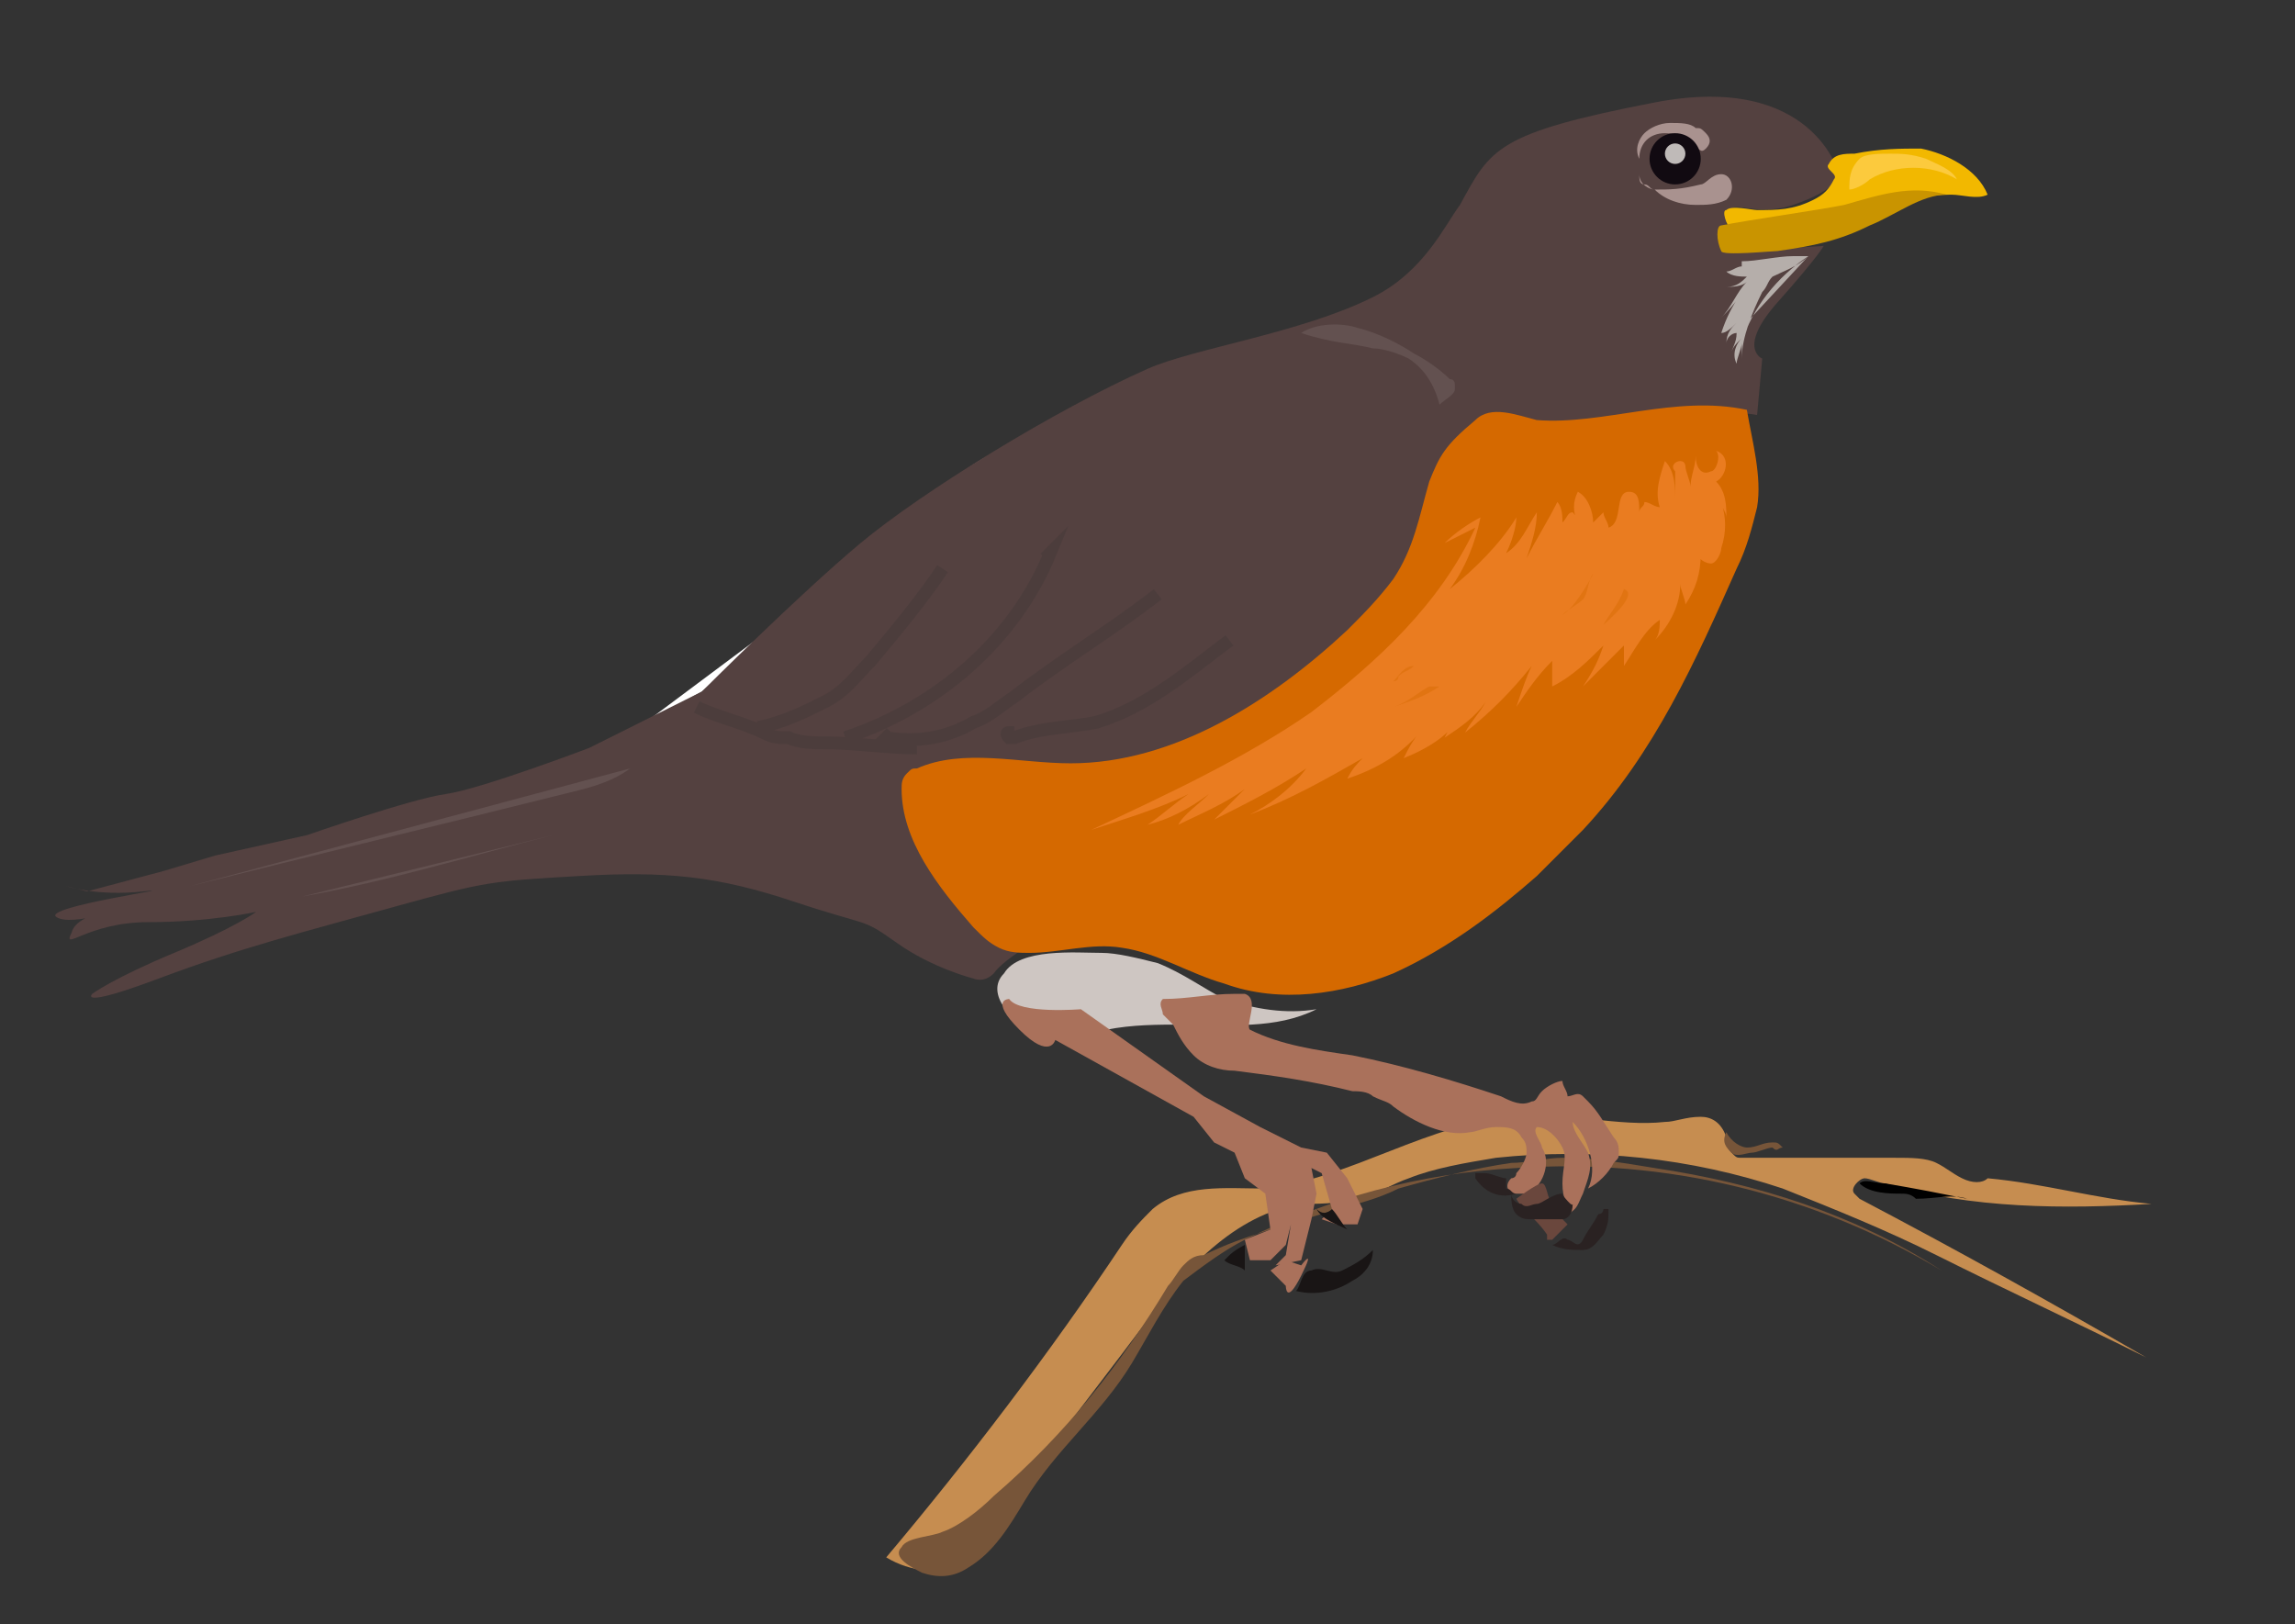 <svg xmlns="http://www.w3.org/2000/svg" id="Capa_1" x="0" y="0" version="1.1" xml:space="preserve" viewBox="0 0 44.8 31.7"><rect x="0" y="0" width="44.8" height="31.7" fill="#333333" stroke="none"/><style>.st4{fill:none;stroke:#4c3d3c;stroke-width:.25;stroke-miterlimit:10}.st18,.st22,.st4,.st5{enable-background:new}.st5{fill:#635150}.st18{fill:#aa715b}.st22{fill:#2a2222}</style><path fill="#fff" d="M19.7 8.8s-.1-.3-1.8 1.1-2.5 2.1-2.5 2.1l-1.7 1.5-1.1.6"/><path fill="#544140" d="M11.5 14.6s-2.1.8-2.8.9c-.7.1-2.7.8-2.7.8l-1.8.4-1 .3-1.5.4-.4-.1s.6.2 1.5.1-2 .3-1.7.5 1.4-.2 1.4-.2-1 .1-1.1.5c-.2.4.3-.2 1.5-.2s2.1-.2 2.1-.2-.4.3-1.6.8c-1.2.5-1.6.8-1.6.8s-.3.3 1.3-.3 2.8-.9 4.6-1.4 1.9-.5 3.6-.6 2.7 0 4.2.5 1.3.3 2 .8 1.5.7 1.5.7.2.1.4-.1c.2-.3 1.1-.8 1.1-.8l-2.2-1.4s-.6-1.2-.5-1.7c.1-.2 2.6-.1 2.6-.1s2.5.1 3.8-.7c1.2-.8 2.8-1.8 3.4-3.2.6-1.4.7-1.5.8-2.2.1-.7 1.1.7 1.1.7s.4-1.2 1.3-1.3c.9-.1 1.2-.2 2.1-.2.9-.1 1.4 0 1.4 0l.1-1.1s-.5-.2.3-1.1c.8-.9.9-1.1.9-1.1l-1.6.1s-.2.2-.3-.5c0-.7.4-.1 1.3-.4s.9-.6.9-.6-.5-2-3.6-1.4-3.2.9-3.8 2c-.3.4-.7 1.3-1.7 1.8-1.4.7-3.5 1-4.4 1.4-1.8.8-4.4 2.4-5.6 3.4s-3.1 2.9-3.1 2.9l-2.2 1.1z"/><path fill="#b5aeaa" d="M35.3 5c-.6.4-1.1 1-1.3 1.7 0 .1-.1.3-.1.4-.1-.2 0-.4.1-.5-.1.1-.2.2-.2.3 0-.1.1-.2.1-.4-.1 0-.2.1-.2.2 0-.2.1-.3.2-.4-.1.1-.2.2-.3.2.1-.3.2-.5.4-.8-.1.2-.3.4-.4.5.2-.2.3-.5.5-.7-.1.1-.3.1-.4.1.2 0 .3-.1.4-.2-.1 0-.3 0-.4-.1.1 0 .2-.1.3-.1v-.1c.3 0 .7-.1 1-.1h.3c-.2.2-.5.3-.7.4-.1.1-.1.2-.2.3-.2.4-.4.9-.4 1.3v-.6"/><path fill="#d56900" d="M34.3 9.9c-.1.4-.2.8-.4 1.2-.8 1.8-1.6 3.6-3 5.1l-.9.9c-.8.7-1.7 1.4-2.8 1.9-1 .4-2.2.6-3.3.2-.7-.2-1.3-.6-2-.7-.6-.1-1.2.1-1.8.1-.2 0-.4 0-.6-.1-.2-.1-.3-.2-.5-.4-.7-.8-1.4-1.7-1.4-2.7 0-.1 0-.2.1-.3.1-.1.1-.1.2-.1.9-.4 2-.1 3-.1 2 0 3.9-1.2 5.4-2.6.3-.3.6-.6.9-1 .4-.6.5-1.2.7-1.9.2-.5.3-.7.9-1.2.3-.3.8-.1 1.2 0 1.3.1 2.7-.5 4.1-.2.1.6.3 1.3.2 1.9z"/><path d="M13.6 13.8c.4.2.9.3 1.3.5.2.1.3.1.5.1.2.1.5.1.7.1.6 0 1.2.1 1.8.1" class="st4"/><path d="M3.7 17.3c2.4-.6 4.9-1.2 7.3-1.8.4-.1.9-.2 1.3-.5m-6.4 2.5c1.7-.3 3.3-.8 4.9-1.2" class="st5"/><path d="M24 12.5c-.8.6-1.6 1.3-2.6 1.6-.5.1-1.1.1-1.6.3h-.1s-.1-.1 0-.1h.1m2.8-2.7c-.9.7-1.9 1.3-2.8 2-.3.2-.5.4-.8.5-.5.3-1.1.4-1.7.3l.1-.1m-.9.1c1.8-.6 3.3-1.9 4-3.6l-.1.1m-5.6 3.3c.5-.1.9-.3 1.3-.5s.6-.5.9-.8c.5-.6 1-1.2 1.4-1.8" class="st4"/><path d="M26.8 6.8c.2 0 .5.1.7.2.3.2.5.5.6.9.1-.1.3-.2.3-.3v-.1s0-.1-.1-.1c-.2-.2-.5-.4-.7-.5-.3-.2-.7-.4-1.1-.5-.3-.1-.8-.1-1.1.1.6.2 1 .2 1.4.3z" class="st5"/><path fill="#f2b800" d="M37.5 2.9c.5.1 1.1.4 1.3.9-.2.1-.5 0-.7 0-1.4 0-2.7.6-4.1.7h-.2c-.1-.1-.2-.4-.1-.4.1-.1.5 0 .6 0 .4 0 .7 0 1.1-.2.2-.1.3-.2.4-.4.1-.1-.2-.2-.1-.3.1-.2.3-.2.5-.2.5-.1.9-.1 1.3-.1z"/><path fill="#ea7c20" d="M28.8 10.3c-.7 1.5-1.9 2.6-3.2 3.6-1.3.9-2.8 1.6-4.3 2.3.6-.2 1.3-.4 1.9-.7-.3.2-.5.4-.8.6.4-.1.8-.3 1.2-.6-.2.2-.5.4-.6.6.4-.2.9-.4 1.3-.7l-.6.6c.6-.3 1.2-.6 1.8-1-.3.4-.7.7-1.1.9.8-.3 1.5-.7 2.2-1.1-.1.1-.2.2-.3.4.6-.2 1.1-.5 1.5-1-.2.2-.3.4-.4.6.5-.2 1-.5 1.2-1-.2.2-.3.4-.4.6.3-.2.6-.4.8-.7-.1.2-.3.4-.4.6.5-.4.9-.8 1.3-1.3-.1.2-.2.5-.3.8.2-.3.4-.6.7-.9v.5c.4-.2.7-.5 1-.8-.1.3-.2.5-.4.8l.8-.8v.4c.2-.3.4-.7.7-.9 0 .1 0 .3-.1.4.3-.3.5-.7.5-1.1 0 .1.1.3.1.4.2-.3.3-.6.3-1-.1.1.1.2.2.2s.2-.2.2-.3c.1-.3.1-.6 0-.9 0 .1.1.2.1.3 0-.2 0-.5-.2-.7.2-.1.3-.5 0-.6.1.1 0 .4-.1.4-.2.1-.3-.1-.3-.3 0 .2-.1.4-.1.6 0-.1-.1-.3-.1-.4 0 0 0-.1-.1-.1s-.2.1-.1.2v.6c0-.3 0-.6-.2-.8-.1.3-.2.6-.1.9-.1 0-.2-.1-.3-.1 0 .1-.1.1-.1.2 0-.2 0-.4-.2-.4-.3 0-.1.6-.4.7 0-.1-.1-.2-.1-.3l-.2.2c0-.2-.1-.5-.3-.6-.1.2-.1.4 0 .6 0-.1-.1-.2-.1-.2-.1 0-.1.1-.2.2 0-.1 0-.3-.1-.4-.2.4-.4.7-.6 1.1.1-.3.2-.6.2-.9-.2.3-.3.6-.6.8.1-.2.2-.5.2-.7-.3.5-.8 1-1.3 1.4.3-.4.5-.9.6-1.4-.2.1-.5.3-.7.5"/><path fill="#e17412" d="M30.5 12c.1-.1.3-.2.4-.3.1-.1.1-.4.2-.5-.1.2-.4.7-.6.8zm-3.3 1.3s.1 0 .1-.1c.1-.1.2-.1.3-.2-.2 0-.3.2-.4.3zm4.1-1.1c.1-.1.7-.6.4-.7-.1.3-.3.5-.4.7zm-3.4 1.2c-.2.1-.4.3-.7.4.3-.1.6-.2.9-.4"/><path fill="#c99400" d="M36.5 4.4c.5-.2 1-.6 1.5-.6-.7-.2-1.3 0-2 .2-.5.1-1.9.3-2.4.4-.1 0-.1.3 0 .5 0 .1 1 0 1.1 0 .7-.1 1.2-.2 1.8-.5z"/><path fill="#fcca3d" d="M36.1 3.7c.1 0 .3-.1.4-.2.5-.3 1.2-.3 1.7 0-.1-.2-.4-.3-.6-.4-.3-.1-.5-.1-.7-.1-.2 0-.5 0-.6.1-.2.2-.2.4-.2.6z"/><path fill="#a9928f" d="M32.5 2.6c-.3 0-.5.2-.5.5-.1-.2 0-.4.1-.5.1-.1.3-.2.5-.2s.4 0 .5.1c.1 0 .1 0 .2.1s.1.2 0 .3c-.1.1-.1 0-.2 0-.2-.2-.3-.3-.6-.3zm-.2 1.1c-.1 0-.3-.1-.3-.3 0 .1 0 .2.1.2s.1.1.2.1c.2.2.5.3.8.3.2 0 .4 0 .6-.1.2-.2.1-.5-.1-.5s-.3.2-.4.2c-.4.1-.6.1-.9.1z"/><circle cx="32.7" cy="3.1" r=".5" fill="#110a11"/><circle cx="32.7" cy="3" r=".2" fill="#bfbab8"/><path fill="#cec6c2" d="M20.2 20.1c.4.1.9 0 1.4 0 .5-.1 1-.1 1.5-.1.9 0 1.8.1 2.6-.3-.6.1-1.2 0-1.8-.2-.4-.2-.8-.5-1.3-.7-.4-.1-.8-.2-1.1-.2-.5 0-1.6-.1-1.9.4-.4.4.2 1 .6 1.1z"/><path fill="#c68d50" d="M17.3 30.4c1.6-1.9 3.2-4 4.6-6.1.2-.3.4-.5.6-.7.6-.5 1.4-.4 2.2-.4 1.7-.2 3.2-1.3 4.9-1.4 1-.1 2 .2 2.9.1.2 0 .4-.1.7-.1.2 0 .4.1.5.4 0 .1 0 .2.1.3.1.1.1.1.2.1h3c.3 0 .6 0 .8.1.2.1.3.2.5.3.2.1.4.1.5 0 1.1.1 2.1.4 3.2.5-1.7.1-3.5.1-5.2-.4-.1 0-.3-.1-.4-.1-.1 0-.3.2-.2.3l.1.1c1.9 1 3.7 2 5.6 3.1-1.4-.7-2.7-1.3-4.1-2-1-.5-2-.9-3-1.3-1.8-.6-3.7-.8-5.6-.6-.6.1-1.2.2-1.7.4-.3.1-.6.3-1 .4-.4.1-.8.1-1.1.1-1.3.2-2.3 1.3-3.1 2.4-1.2 1.6-2.4 3.1-3.5 4.7-.5.1-1 .1-1.5-.2z"/><path fill="#775539" d="M19.4 29.2c1.4-1.2 2.5-2.6 3.4-4.1.1-.1.2-.3.3-.4.1-.1.2-.2.4-.2.8-.4 1.7-.6 2.6-.9.4-.1.8-.2 1.2-.4.7-.2 1.5-.4 2.2-.5.3 0 .7-.1 1-.1.6 0 1.2.1 1.8.2 2 .3 3.9.9 5.6 2-2.5-1.5-5.4-2.2-8.3-2-1.9.1-3.7.6-5.3 1.4-.4.2-.8.5-1.2.8-.4.5-.7 1.1-1 1.6-.6 1-1.5 1.7-2.1 2.7-.3.5-.6 1-1.1 1.3-.3.2-.6.2-.9.1-.2-.1-.6-.3-.4-.5.1-.2.6-.2.8-.3.3-.1.7-.4 1-.7zm15.2-6.8c-.1 0-.3.1-.4.1-.1 0-.3.1-.4 0-.1-.1-.2-.2-.1-.4.1.2.3.3.4.3.2 0 .3-.1.5-.1.1 0 .1 0 .2.1-.1 0-.1.1-.2 0"/><path d="M37.1 23.3c.1 0 .2 0 .3.1.4 0 .7-.1 1 0-.5-.1-1-.2-1.6-.3-.2 0-.4-.1-.5 0 .2.2.6.2.8.2z"/><path d="M19.7 19.5s-.4 0 .2.6.7.2.7.2l2.7 1.5.4.5.4.2.2.5.4.3.1.7-.5.2.1.4h.4l.3-.3.1-.4v-.6L25 23l.2.9-.1.6-.2.2.5-.1.2-.8.1-.5-.1-.5.2.1.2.7-.2.2.3.1h.4l.1-.3-.3-.6-.4-.5-.5-.1-.8-.4-1.1-.6-2.4-1.7s-1.2.1-1.4-.2z" class="st18"/><path fill="#aa715b" d="M24.8 24.8l.3.3s0 .4.3-.2c.3-.6 0-.2 0-.2l-.3-.1-.3.2z"/><path fill="#191515" d="M26.2 24.8c.2-.1.4-.2.6-.4 0 .3-.2.5-.4.6-.3.2-.7.3-1.1.2.1-.1.1-.4.3-.4.2-.1.4.1.6 0zm-1.9-.5v.5c-.1-.1-.3-.1-.4-.2l.1-.1s.1-.1.3-.2c-.1 0-.1 0 0 0m1.7-.7c.1.1.2.3.3.4 0 0 .1 0 0 0-.2-.1-.5-.2-.6-.4.1.1.2.1.3 0 0 .1 0 .1 0 0 .1 0 0 0 0 0"/><path d="M24.4 20.1c.6.3 1.3.4 2 .5 1 .2 2 .5 2.9.8.2.1.4.2.6.1.1 0 .1-.1.2-.2s.3-.2.4-.2c0 .1.1.2.1.3.1 0 .2-.1.3 0l.1.1c.2.2.3.4.5.7.1.1.1.2.1.3 0 .1 0 .1-.1.2-.1.2-.3.4-.5.5.2-.4 0-1-.3-1.3 0 .2.2.4.3.6.1.3 0 .5-.1.8-.1.2-.1.3-.3.4 0-.2-.1-.3-.1-.6s.1-.5 0-.7c-.1-.2-.3-.4-.5-.4-.1.1.1.3.1.4.2.3 0 .8-.3.9h-.3c-.1-.1-.1-.2 0-.3 0 0 .1 0 .1-.1.1-.1.2-.3.2-.4 0-.1 0-.2-.1-.3-.1-.2-.3-.2-.5-.2s-.4.1-.5.1c-.5.1-1.1-.2-1.5-.5-.1-.1-.2-.1-.4-.2-.1-.1-.3-.1-.4-.1-.8-.2-1.5-.3-2.3-.4-.3 0-.6-.1-.8-.3-.2-.2-.3-.4-.4-.6l-.2-.2c0-.1-.1-.2 0-.3.5 0 .9-.1 1.4-.1h.2c.3.1 0 .6.1.7z" class="st18"/><path fill="#6a473d" d="M30.3 23.5c.1.2.2.3.3.4l-.3.3h-.1v-.1c-.2-.3-.5-.5-.6-.7 0 0 .4-.3.5-.3.1 0 .1.3.2.4z"/><path d="M30 23.5c-.1 0-.2.1-.3 0-.1 0-.2-.1-.2-.2 0 .1 0 .3.1.4.1.1.2.1.3.1h.6c.1 0 .2-.1.2-.3 0 .1-.3-.3-.2-.2-.2 0-.4.2-.5.2zm.3.8c.2.1.4.1.6.1.2 0 .3-.2.4-.3.1-.2.1-.3.1-.5h-.1s0 .1-.1.1c-.1.2-.2.3-.3.5-.1.2-.2 0-.3 0-.1-.1-.2.1-.3.1z" class="st22"/><path d="M29.4 23c-.1 0-.3-.1-.4-.1h-.2v.1c.2.3.5.4.8.3-.1 0-.1-.1-.2-.1V23" class="st22"/></svg>
